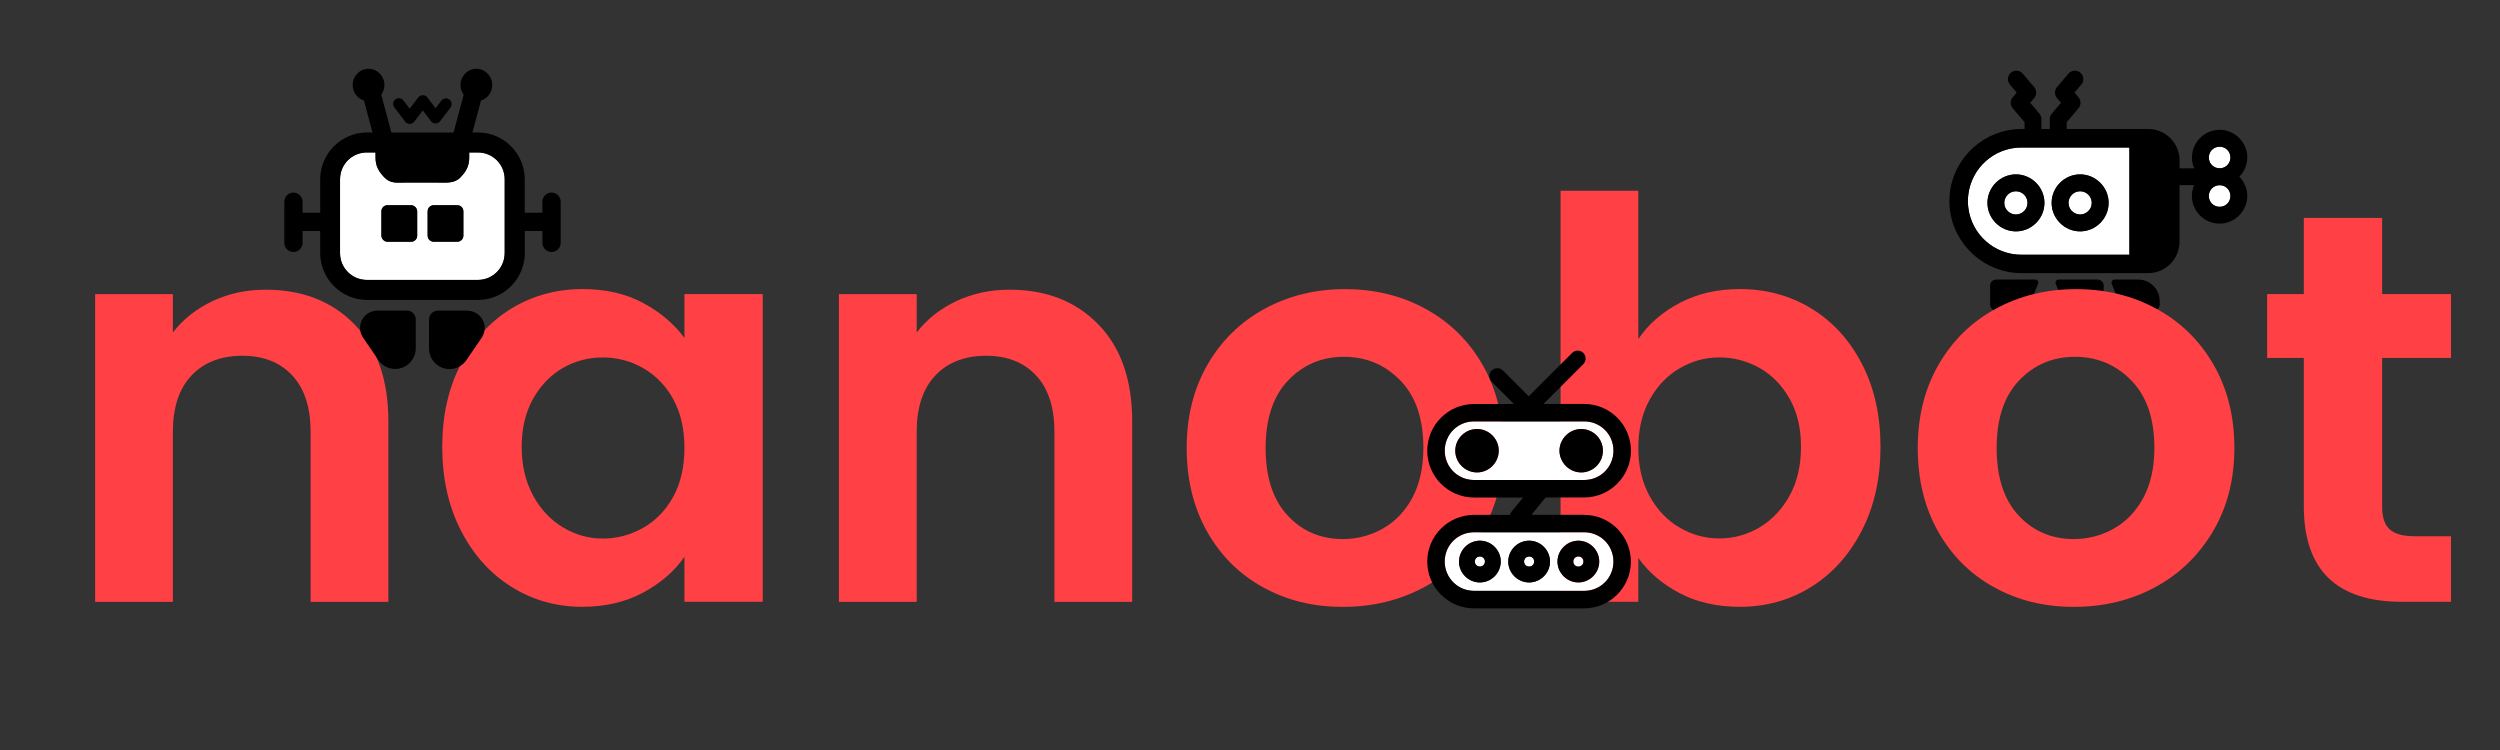 <?xml version="1.0" encoding="UTF-8"?>
<svg id="Layer_1" data-name="Layer 1" xmlns="http://www.w3.org/2000/svg" viewBox="0 0 400 120">
  <rect x="0" y="0" width="400" height="120" fill="#333333" stroke="none"/>
  <defs>
    <style>
      .cls-1 {
        fill: #fff;
      }

      .cls-2 {
        fill: #ff4044;
      }
    </style>
  </defs>
  <g>
    <path class="cls-1" d="M355.14,23.47c-.97,0-1.73.76-1.73,1.73s.76,1.73,1.73,1.73,1.73-.76,1.73-1.73-.76-1.73-1.73-1.73Z"/>
    <path class="cls-1" d="M356.87,31.36c0-.97-.76-1.73-1.73-1.73s-1.73.76-1.73,1.73.76,1.73,1.73,1.73,1.73-.76,1.73-1.73Z"/>
    <path class="cls-1" d="M332.82,34.32c1.02,0,1.86-.84,1.86-1.86s-.84-1.86-1.86-1.86-1.86.84-1.86,1.86.84,1.86,1.86,1.86Z"/>
    <path class="cls-1" d="M320.69,32.46c0,1.02.84,1.86,1.86,1.86s1.86-.84,1.86-1.86-.84-1.86-1.86-1.86-1.86.84-1.86,1.86Z"/>
    <path class="cls-1" d="M323.44,23.6c-4.39,0-7.98,3.26-8.51,7.51-.04.35-.07.71-.07,1.07s.03.72.07,1.07c.53,4.24,4.12,7.51,8.51,7.51h17.26v-17.16h-17.26ZM322.55,37.02c-2.5,0-4.56-2.06-4.56-4.56s2.06-4.56,4.56-4.56,4.56,2.06,4.56,4.56-2.06,4.56-4.56,4.56ZM332.82,37.02c-2.5,0-4.56-2.06-4.56-4.56s2.06-4.56,4.56-4.56,4.56,2.06,4.56,4.56-2.06,4.56-4.56,4.56Z"/>
    <path d="M335.63,44.73h-6.26c-.16,0-.31.08-.4.21-.09.13-.11.3-.05.45.38.97,1.09,2.76,1.46,3.7.15.37.5.61.9.61h4.35c.53,0,.96-.43.96-.96v-3.04c0-.53-.43-.96-.96-.96Z"/>
    <path d="M342.12,44.73h-3.79c-.16,0-.31.08-.4.21-.09.13-.11.3-.05.45.38.97,1.09,2.76,1.46,3.7.15.37.5.61.9.61h4.35c.53,0,.96-.43.96-.96v-.58c0-1.89-1.54-3.43-3.43-3.43Z"/>
    <path d="M359.57,25.2c0-2.43-2-4.43-4.43-4.43s-4.43,2-4.43,4.43c0,.61.13,1.2.36,1.73h-2.34v-1.28c0-1.33-.53-2.6-1.47-3.54-.94-.94-2.21-1.47-3.54-1.47h-13.05v-1.09l1.89-2.23c.43-.5.43-1.24,0-1.75l-.64-.76,1.09-1.28c.21-.24.32-.55.32-.87,0-.4-.17-.77-.48-1.03-.27-.23-.63-.35-.98-.32-.36.03-.69.2-.92.47l-1.83,2.15c-.43.5-.43,1.24,0,1.75l.64.76-1.47,1.74c-.21.24-.32.55-.32.87v1.59h-1.35v-1.59c0-.32-.11-.63-.32-.87l-1.47-1.74.64-.76c.43-.5.43-1.24,0-1.75l-1.83-2.15c-.23-.27-.56-.44-.92-.47h0c-.36-.03-.71.08-.98.32-.56.48-.63,1.34-.16,1.9l1.09,1.28-.64.76c-.43.5-.43,1.24,0,1.75l1.9,2.23v1.09h-.5c-1.87,0-3.64.46-5.21,1.26-1.25.64-2.37,1.49-3.3,2.52-1.87,2.05-3.02,4.77-3.02,7.75s1.15,5.7,3.02,7.75c.78.86,1.69,1.6,2.7,2.19,1.71,1,3.69,1.59,5.81,1.59h20.28c1.33,0,2.6-.53,3.54-1.47h0c.94-.94,1.47-2.21,1.47-3.54v-9.07h2.34c-.23.53-.36,1.12-.36,1.73,0,2.43,2,4.43,4.43,4.43s4.43-2,4.43-4.43c0-1.2-.49-2.28-1.27-3.08.78-.8,1.27-1.89,1.27-3.08ZM340.7,40.76h-17.26c-4.39,0-7.98-3.26-8.51-7.51-.04-.35-.07-.71-.07-1.07s.03-.72.07-1.07c.53-4.24,4.12-7.51,8.51-7.51h17.26v17.16ZM353.41,31.36c0-.97.76-1.73,1.73-1.73s1.73.76,1.73,1.73-.76,1.73-1.73,1.73-1.73-.76-1.73-1.73ZM355.14,26.93c-.97,0-1.73-.76-1.73-1.73s.76-1.73,1.73-1.73,1.73.76,1.73,1.73-.76,1.73-1.73,1.73Z"/>
    <path d="M325.64,44.73h-6.26c-.53,0-.96.43-.96.96v3.04c0,.53.43.96.96.96h4.35c.4,0,.75-.24.9-.61.37-.94,1.08-2.73,1.46-3.7.06-.15.04-.32-.05-.45-.09-.13-.24-.21-.4-.21Z"/>
    <path d="M317.99,32.46c0,2.5,2.06,4.56,4.56,4.56s4.56-2.06,4.56-4.56-2.06-4.56-4.56-4.56-4.56,2.06-4.56,4.56ZM324.4,32.46c0,1.02-.84,1.86-1.86,1.86s-1.86-.84-1.86-1.86.84-1.86,1.86-1.86,1.86.84,1.86,1.86Z"/>
    <path d="M332.82,37.02c2.5,0,4.56-2.06,4.56-4.56s-2.06-4.56-4.56-4.56-4.56,2.06-4.56,4.56,2.06,4.56,4.56,4.56ZM332.82,30.6c1.02,0,1.86.84,1.86,1.86s-.84,1.86-1.86,1.86-1.86-.84-1.86-1.86.84-1.86,1.86-1.86Z"/>
  </g>
  <g>
    <path class="cls-2" d="M56.72,51.9c3.61,3.7,5.42,8.87,5.42,15.51v28.89h-12.44v-27.2c0-3.91-.98-6.92-2.93-9.02-1.96-2.1-4.62-3.16-8-3.16s-6.15,1.05-8.13,3.16c-1.99,2.1-2.98,5.11-2.98,9.02v27.2h-12.44v-49.24h12.44v6.13c1.66-2.13,3.78-3.81,6.36-5.02,2.58-1.21,5.41-1.82,8.49-1.82,5.87,0,10.61,1.85,14.22,5.56Z"/>
    <path class="cls-2" d="M73.74,58.25c1.98-3.85,4.68-6.81,8.09-8.89,3.41-2.07,7.21-3.11,11.42-3.11,3.67,0,6.89.74,9.64,2.22,2.75,1.48,4.96,3.35,6.62,5.6v-7.02h12.53v49.24h-12.53v-7.2c-1.6,2.31-3.81,4.22-6.62,5.73-2.82,1.51-6.06,2.27-9.73,2.27-4.15,0-7.93-1.07-11.33-3.2-3.41-2.13-6.1-5.14-8.09-9.02-1.99-3.88-2.98-8.34-2.98-13.38s.99-9.39,2.98-13.24ZM107.74,63.9c-1.19-2.16-2.79-3.82-4.8-4.98-2.01-1.16-4.18-1.73-6.49-1.73s-4.44.56-6.4,1.69c-1.96,1.13-3.54,2.77-4.76,4.93-1.21,2.16-1.82,4.73-1.82,7.69s.61,5.55,1.82,7.78c1.21,2.22,2.81,3.93,4.8,5.11,1.98,1.19,4.1,1.78,6.35,1.78s4.47-.58,6.49-1.73c2.01-1.16,3.61-2.81,4.8-4.98,1.18-2.16,1.78-4.76,1.78-7.78s-.59-5.61-1.78-7.78Z"/>
    <path class="cls-2" d="M175.73,51.9c3.61,3.7,5.42,8.87,5.42,15.51v28.89h-12.44v-27.2c0-3.91-.98-6.92-2.93-9.02-1.96-2.1-4.62-3.16-8-3.16s-6.15,1.05-8.13,3.16c-1.99,2.1-2.98,5.11-2.98,9.02v27.2h-12.44v-49.24h12.44v6.13c1.66-2.13,3.78-3.81,6.36-5.02,2.58-1.21,5.41-1.82,8.49-1.82,5.87,0,10.61,1.85,14.22,5.56Z"/>
    <path class="cls-2" d="M202.04,93.94c-3.79-2.1-6.77-5.08-8.93-8.93-2.16-3.85-3.24-8.29-3.24-13.33s1.11-9.48,3.33-13.33c2.22-3.85,5.26-6.83,9.11-8.93,3.85-2.1,8.15-3.16,12.89-3.16s9.04,1.05,12.89,3.16c3.85,2.1,6.89,5.08,9.11,8.93,2.22,3.85,3.33,8.3,3.33,13.33s-1.14,9.48-3.42,13.33c-2.28,3.85-5.36,6.83-9.24,8.93-3.88,2.1-8.22,3.16-13.02,3.16s-9.01-1.05-12.8-3.16ZM221.2,84.6c1.98-1.1,3.57-2.74,4.76-4.93,1.18-2.19,1.78-4.86,1.78-8,0-4.68-1.23-8.28-3.69-10.8-2.46-2.52-5.46-3.78-9.02-3.78s-6.53,1.26-8.93,3.78c-2.4,2.52-3.6,6.12-3.6,10.8s1.17,8.28,3.51,10.8c2.34,2.52,5.29,3.78,8.84,3.78,2.25,0,4.37-.55,6.36-1.64Z"/>
    <path class="cls-2" d="M268.75,48.47c2.81-1.48,6.03-2.22,9.64-2.22,4.21,0,8.01,1.04,11.42,3.11,3.41,2.07,6.1,5.02,8.09,8.84,1.98,3.82,2.98,8.25,2.98,13.29s-.99,9.5-2.98,13.38c-1.99,3.88-4.68,6.89-8.09,9.02-3.41,2.13-7.21,3.2-11.42,3.2-3.67,0-6.89-.73-9.64-2.18-2.76-1.45-4.96-3.33-6.62-5.64v7.02h-12.44V30.52h12.44v23.73c1.6-2.37,3.81-4.3,6.62-5.78ZM286.34,63.81c-1.21-2.16-2.82-3.81-4.8-4.93-1.99-1.12-4.13-1.69-6.44-1.69s-4.37.58-6.35,1.73c-1.99,1.16-3.59,2.83-4.8,5.02-1.21,2.19-1.82,4.77-1.82,7.73s.61,5.54,1.82,7.73c1.21,2.19,2.81,3.87,4.8,5.02,1.98,1.16,4.1,1.73,6.35,1.73s4.46-.59,6.44-1.78c1.98-1.18,3.58-2.87,4.8-5.07,1.21-2.19,1.82-4.8,1.82-7.82s-.61-5.52-1.82-7.69Z"/>
    <path class="cls-2" d="M319.01,93.94c-3.79-2.1-6.77-5.08-8.93-8.93-2.16-3.85-3.24-8.29-3.24-13.33s1.11-9.48,3.33-13.33c2.22-3.85,5.26-6.83,9.11-8.93,3.85-2.1,8.15-3.16,12.89-3.16s9.04,1.05,12.89,3.16c3.85,2.1,6.89,5.08,9.11,8.93,2.22,3.85,3.33,8.3,3.33,13.33s-1.14,9.48-3.42,13.33c-2.28,3.85-5.36,6.83-9.24,8.93-3.88,2.1-8.22,3.16-13.02,3.16s-9.01-1.05-12.8-3.16ZM338.16,84.6c1.99-1.1,3.57-2.74,4.76-4.93,1.18-2.19,1.78-4.86,1.78-8,0-4.68-1.23-8.28-3.69-10.8-2.46-2.52-5.47-3.78-9.02-3.78s-6.53,1.26-8.93,3.78c-2.4,2.52-3.6,6.12-3.6,10.8s1.17,8.28,3.51,10.8c2.34,2.52,5.29,3.78,8.84,3.78,2.25,0,4.37-.55,6.35-1.64Z"/>
    <path class="cls-2" d="M381.14,57.27v23.82c0,1.66.4,2.86,1.2,3.6.8.74,2.15,1.11,4.04,1.11h5.78v10.49h-7.82c-10.49,0-15.73-5.1-15.73-15.29v-23.73h-5.87v-10.22h5.87v-12.18h12.53v12.18h11.02v10.22h-11.02Z"/>
  </g>
  <g>
    <path class="cls-1" d="M76.45,24.39h-1.38v.85c0,1.32-.53,2.25-1.46,3.19-.94.94-2.2.78-3.53.78h-5.35c-1.32,0-2.25.16-3.19-.78-.94-.94-1.46-1.86-1.46-3.19v-.85h-1.38c-2.39,0-4.3,1.91-4.3,4.3v11.8c0,2.39,1.91,4.3,4.3,4.3h17.74c2.39,0,4.3-1.91,4.3-4.3v-11.8c0-2.39-1.91-4.3-4.3-4.3ZM66.75,37.71c0,.54-.44.97-.97.97h-3.78c-.54,0-.97-.44-.97-.97v-3.9c0-.54.44-.97.97-.97h3.78c.54,0,.97.44.97.97v3.9ZM74.14,37.71c0,.54-.44.97-.97.97h-3.78c-.54,0-.97-.44-.97-.97v-3.9c0-.54.44-.97.97-.97h3.78c.54,0,.97.44.97.97v3.9Z"/>
    <path d="M74.78,49.7h-4.71c-.38,0-.74.15-1.01.42s-.42.63-.42,1.01v4.62c0,1.82,1.48,3.3,3.3,3.3,1.06,0,2.06-.53,2.66-1.4.66-.97,1.58-2.31,2.47-3.61.58-.85.64-1.94.16-2.85-.48-.91-1.42-1.47-2.45-1.47Z"/>
    <path d="M88.24,30.81c-.8,0-1.46.66-1.46,1.46v1.77h-2.82v-5.35c0-4.12-3.38-7.5-7.5-7.5h-.87l1.37-5.11c1.07-.33,1.8-1.34,1.8-2.48,0-1.43-1.15-2.6-2.54-2.6h0c-1.4,0-2.54,1.17-2.54,2.6,0,.56.18,1.1.51,1.55l-1.62,6.05h-9.95l-1.62-6.05c.33-.45.5-.99.51-1.55,0-1.43-1.15-2.6-2.54-2.6h0c-1.4,0-2.54,1.17-2.54,2.6,0,1.14.74,2.15,1.8,2.48l1.37,5.11h-.87c-4.12,0-7.5,3.38-7.5,7.5v5.35h-2.82v-1.77c0-.8-.66-1.46-1.46-1.46s-1.46.66-1.46,1.46v6.61c.01.8.67,1.44,1.46,1.44s1.45-.65,1.46-1.44v-1.92h2.82v3.53c0,4.12,3.38,7.5,7.5,7.5h17.74c4.12,0,7.5-3.38,7.5-7.5v-3.53h2.82v1.92c.01.8.67,1.44,1.46,1.44s1.45-.65,1.46-1.44v-6.61c0-.8-.66-1.46-1.46-1.46ZM80.75,40.49c0,2.39-1.91,4.3-4.3,4.3h-17.74c-2.39,0-4.3-1.91-4.3-4.3v-11.8c0-2.39,1.91-4.3,4.3-4.3h1.38v.85c0,1.32.53,2.25,1.46,3.19.94.94,1.86.78,3.19.78h5.35c1.32,0,2.59.16,3.53-.78.94-.94,1.46-1.86,1.46-3.19v-.85h1.38c2.39,0,4.3,1.91,4.3,4.3v11.8Z"/>
    <path d="M64.82,19.46c.17.23.44.36.73.36s.56-.13.73-.36l1.37-1.8,1.31,1.73c.17.23.44.36.73.36s.56-.13.73-.36l1.66-2.18c.3-.4.22-.98-.18-1.28-.16-.12-.35-.19-.55-.19-.29,0-.56.13-.73.36l-.93,1.22-1.31-1.73c-.17-.23-.44-.36-.73-.36h0c-.29,0-.56.13-.73.36l-1.37,1.8-1-1.32c-.3-.4-.88-.48-1.28-.18-.4.3-.48.88-.18,1.28l1.73,2.28Z"/>
    <path d="M65.09,49.7h-4.71c-1.03,0-1.97.57-2.45,1.47-.48.91-.42,2,.16,2.85.89,1.3,1.81,2.64,2.47,3.61.6.88,1.59,1.4,2.66,1.4h0c1.82,0,3.3-1.48,3.3-3.3v-4.62c0-.38-.15-.74-.42-1.01s-.63-.42-1.01-.42Z"/>
    <rect x="61.02" y="32.83" width="5.73" height="5.85" rx=".97" ry=".97"/>
    <path d="M69.39,32.83h3.78c.54,0,.97.44.97.97v3.9c0,.54-.44.97-.97.97h-3.78c-.54,0-.97-.44-.97-.97v-3.9c0-.54.44-.97.97-.97Z"/>
  </g>
  <g>
    <path class="cls-1" d="M258.16,89.85c0-2.61-2.08-4.69-4.69-4.69h-17.62c-2.61,0-4.69,2.08-4.69,4.69s2.08,4.69,4.69,4.69h17.62c2.61,0,4.69-2.08,4.69-4.69ZM236.78,93.19c-1.83,0-3.34-1.51-3.34-3.34s1.51-3.34,3.34-3.34,3.34,1.51,3.34,3.34-1.51,3.34-3.34,3.34ZM244.66,93.19c-1.83,0-3.34-1.51-3.34-3.34s1.51-3.34,3.34-3.34,3.34,1.51,3.34,3.34-1.51,3.34-3.34,3.34ZM252.54,93.19c-1.83,0-3.34-1.51-3.34-3.34s1.51-3.34,3.34-3.34,3.34,1.51,3.34,3.34-1.51,3.34-3.34,3.34Z"/>
    <path class="cls-1" d="M252.54,89.04c-.46,0-.81.35-.81.81s.35.81.81.81.81-.35.81-.81-.35-.81-.81-.81Z"/>
    <path class="cls-1" d="M236.78,89.04c-.46,0-.81.35-.81.81s.35.81.81.81.81-.35.81-.81-.35-.81-.81-.81Z"/>
    <path class="cls-1" d="M244.66,89.04c-.46,0-.81.35-.81.81s.35.81.81.81.81-.35.81-.81-.35-.81-.81-.81Z"/>
    <path class="cls-1" d="M231.15,72.11c0,2.61,2.08,4.69,4.69,4.69h17.62c2.61,0,4.69-2.08,4.69-4.69s-2.08-4.69-4.69-4.69h-17.62c-2.61,0-4.69,2.08-4.69,4.69ZM253,68.64c1.91,0,3.47,1.57,3.47,3.47s-1.57,3.48-3.47,3.48-3.48-1.57-3.48-3.48,1.57-3.47,3.48-3.47ZM236.32,68.64c1.91,0,3.48,1.57,3.48,3.47s-1.57,3.48-3.48,3.48-3.48-1.57-3.48-3.48c0-1.91,1.57-3.47,3.48-3.47Z"/>
    <path d="M253.47,82.37h-8.44l2.27-2.78h6.17c4.11,0,7.48-3.36,7.48-7.48s-3.36-7.48-7.48-7.48h-6.51l6.37-6.37c.49-.49.49-1.3,0-1.79-.24-.24-.56-.37-.89-.37-.34,0-.66.13-.9.37l-6.94,6.94-4.13-4.13c-.24-.24-.56-.37-.9-.37s-.66.13-.9.37c-.24.24-.37.56-.37.9s.13.66.37.9l3.56,3.56h-6.39c-4.11,0-7.48,3.36-7.48,7.48s3.36,7.48,7.48,7.48h7.85l-1.85,2.27c-.12.15-.21.32-.26.51h-5.74c-4.11,0-7.48,3.36-7.48,7.48s3.36,7.48,7.48,7.48h17.62c4.11,0,7.48-3.36,7.48-7.48s-3.36-7.48-7.48-7.48ZM235.84,94.54c-2.61,0-4.69-2.08-4.69-4.69s2.08-4.69,4.69-4.69h17.62c2.61,0,4.69,2.08,4.69,4.69s-2.08,4.69-4.69,4.69h-17.62ZM253.47,67.42c2.61,0,4.69,2.08,4.69,4.69s-2.08,4.69-4.69,4.69h-17.62c-2.61,0-4.69-2.08-4.69-4.69s2.08-4.69,4.69-4.69h17.62Z"/>
    <path d="M244.66,86.51c-1.83,0-3.34,1.51-3.34,3.34s1.51,3.34,3.34,3.34,3.34-1.51,3.34-3.34-1.51-3.34-3.34-3.34ZM244.66,90.65c-.46,0-.81-.35-.81-.81s.35-.81.81-.81.81.35.81.81-.35.81-.81.81Z"/>
    <path d="M252.54,86.51c-1.83,0-3.34,1.51-3.34,3.34s1.51,3.34,3.34,3.34,3.34-1.51,3.34-3.34-1.51-3.34-3.34-3.34ZM252.54,90.65c-.46,0-.81-.35-.81-.81s.35-.81.81-.81.81.35.81.81-.35.81-.81.81Z"/>
    <path d="M236.78,86.51c-1.83,0-3.34,1.51-3.34,3.34s1.51,3.34,3.34,3.34,3.34-1.51,3.34-3.34-1.51-3.34-3.34-3.34ZM236.78,90.65c-.46,0-.81-.35-.81-.81s.35-.81.81-.81.81.35.81.81-.35.81-.81.81Z"/>
    <path d="M236.32,75.59c1.91,0,3.48-1.57,3.48-3.48s-1.57-3.47-3.48-3.47-3.48,1.57-3.48,3.47c0,1.91,1.57,3.48,3.48,3.48Z"/>
    <path d="M253,75.59c1.91,0,3.47-1.57,3.47-3.48s-1.57-3.47-3.47-3.47-3.48,1.57-3.48,3.47,1.57,3.48,3.48,3.48Z"/>
  </g>
</svg>